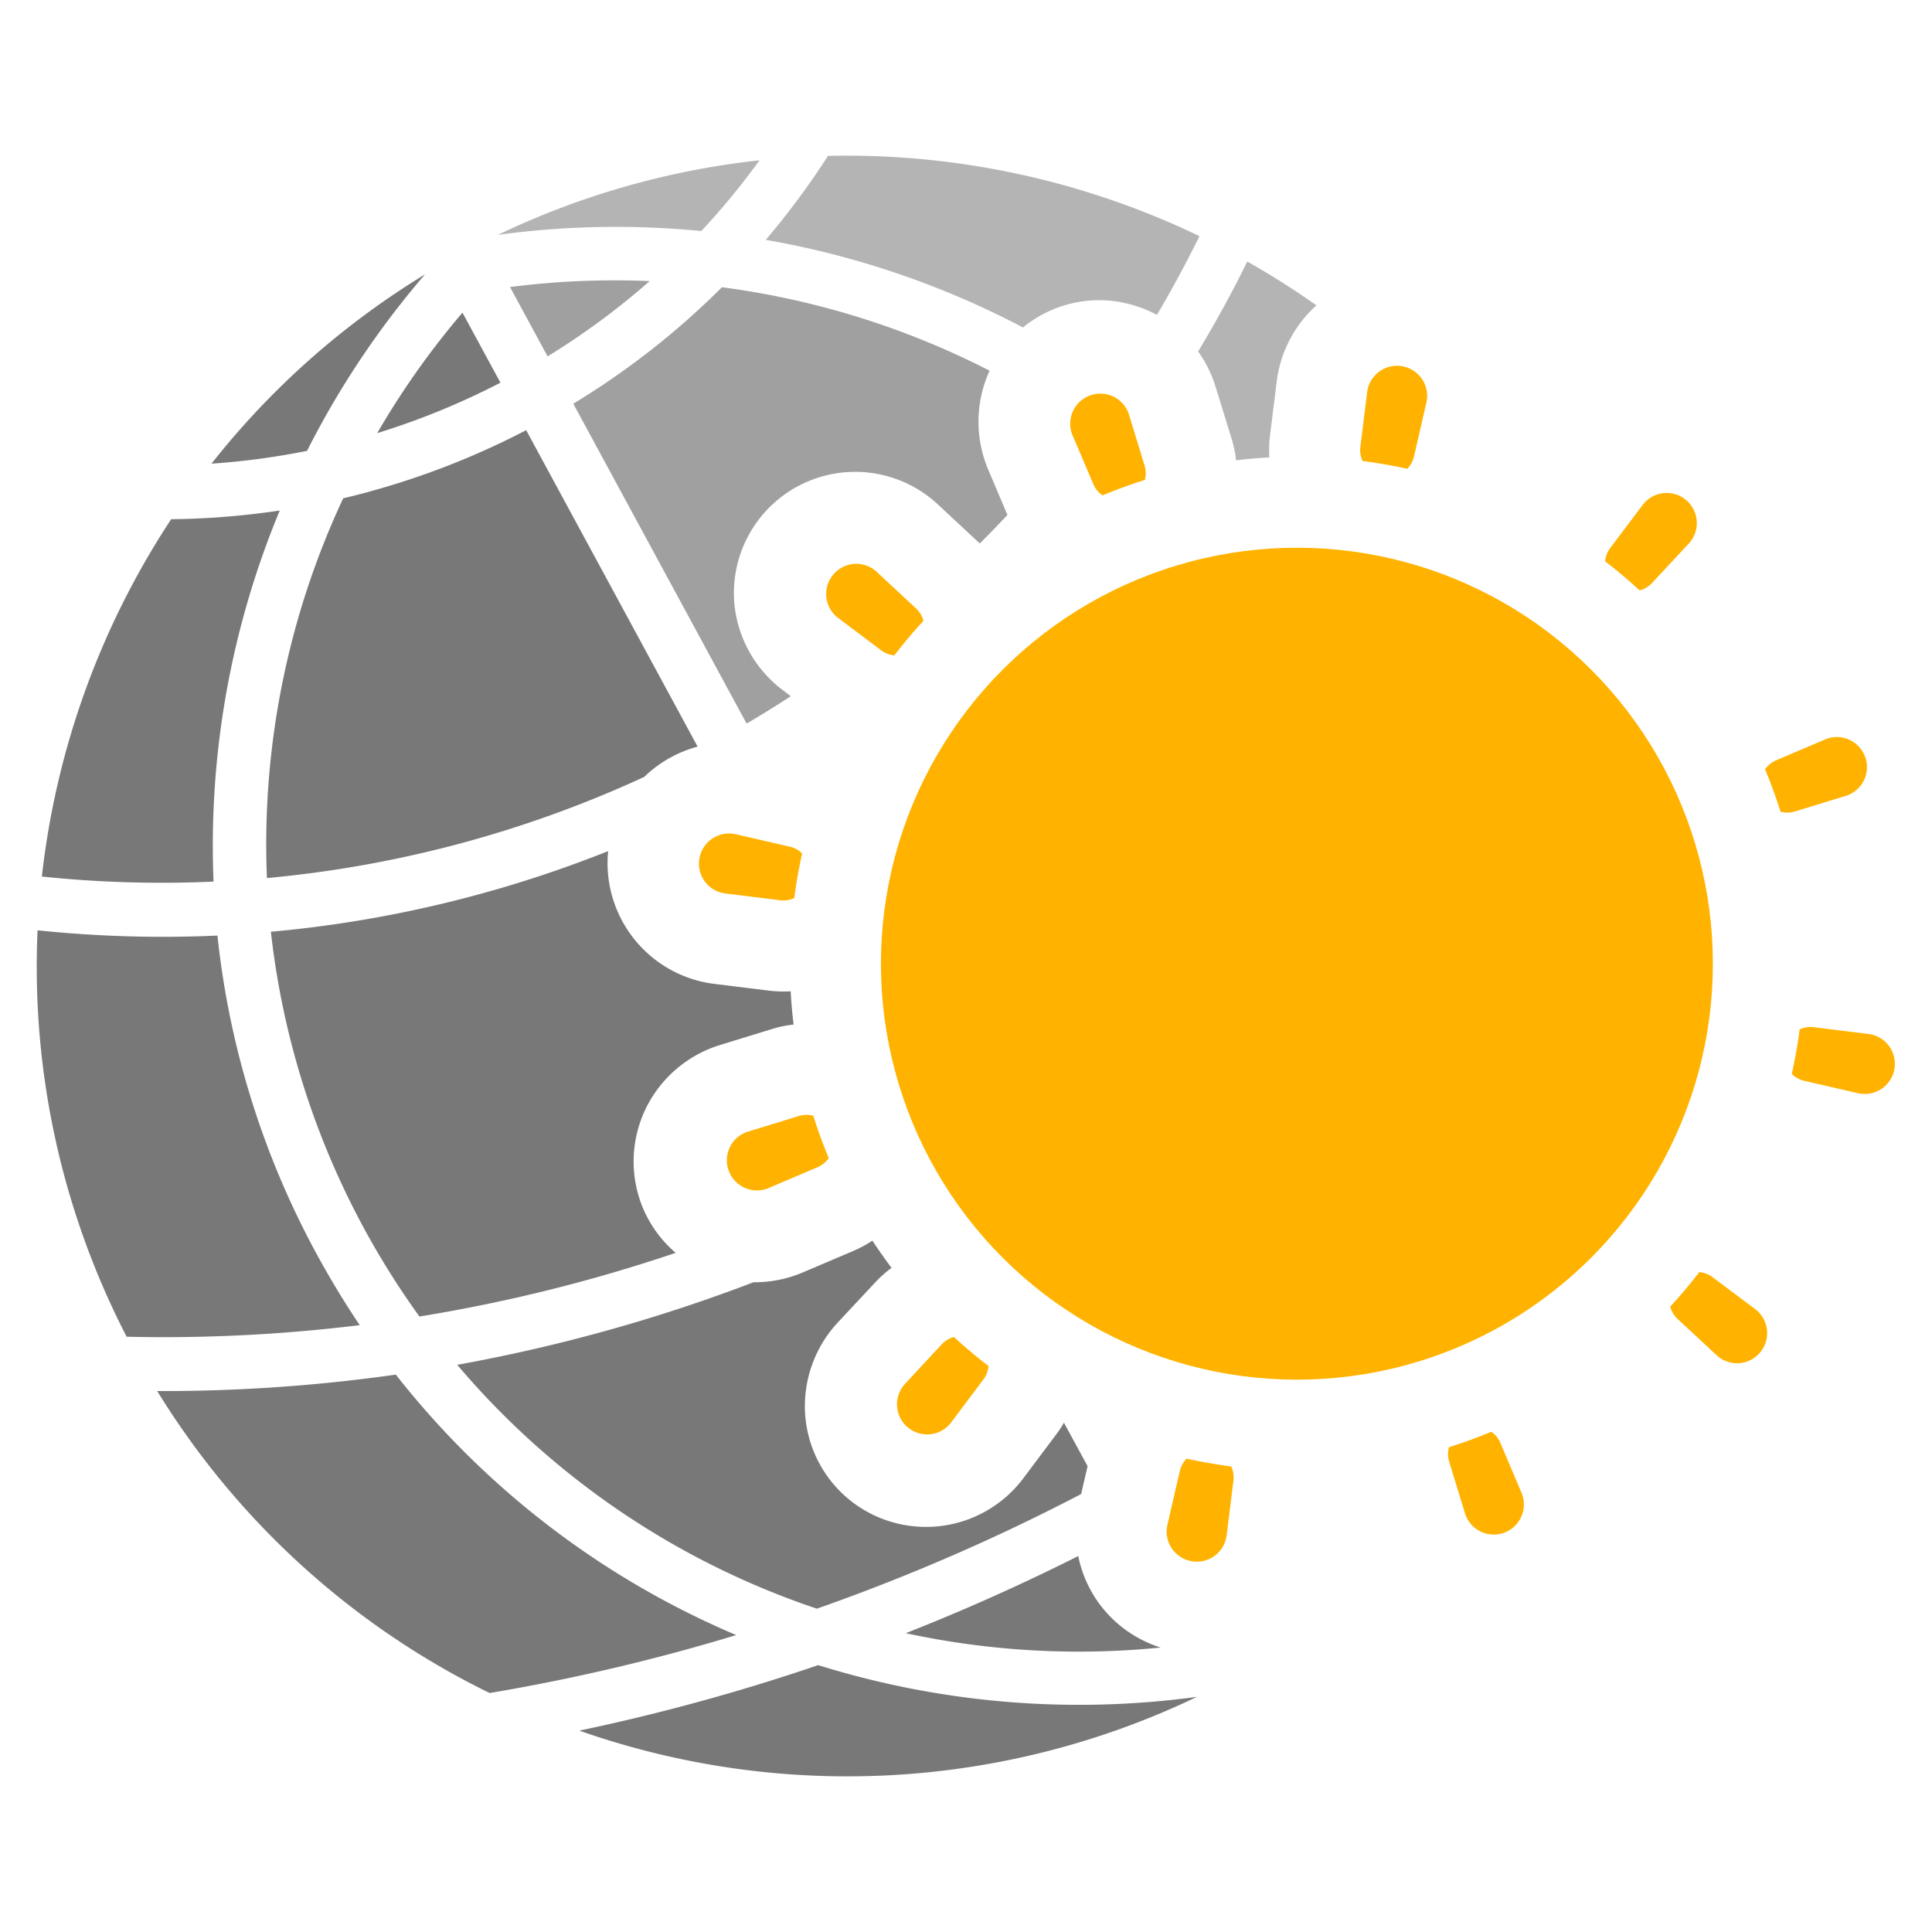 <svg xmlns="http://www.w3.org/2000/svg" viewBox="0 0 705.65 705.65"><defs><style>.cls-1{fill:transparent;stroke:transparent;stroke-miterlimit:10;opacity:0;}.cls-2{fill:#787878;}.cls-3{fill:#b4b4b4;}.cls-4{fill:#a0a0a0;}.cls-5{fill:#ffb300;}</style></defs><g id="Layer_2" data-name="Layer 2"><g id="svg2848"><rect class="cls-1" x="0.5" y="0.5" width="704.65" height="704.65"/><path class="cls-2" d="M155.24,100.21a294.19,294.19,0,0,0-78,69.14,269.58,269.58,0,0,0,34.91-4.68A319.27,319.27,0,0,1,155.24,100.21Z"/><path class="cls-3" d="M256.14,84.39a268.88,268.88,0,0,0,21.27-25.84,294.53,294.53,0,0,0-95.55,27.23A319.74,319.74,0,0,1,256.14,84.39Z"/><path class="cls-2" d="M182.78,139.77l-13.87-25.58a298.84,298.84,0,0,0-31.13,44A271.3,271.3,0,0,0,182.78,139.77Z"/><path class="cls-4" d="M200,130.16a270.52,270.52,0,0,0,37.28-27.49,298.7,298.7,0,0,0-51,2.17Z"/><path class="cls-3" d="M409.16,110.36A44.78,44.78,0,0,1,422.57,115q8.32-14.1,15.53-28.75A297.54,297.54,0,0,0,302.41,56.93a287.65,287.65,0,0,1-22.72,30.68,319.26,319.26,0,0,1,93.95,32,43.93,43.93,0,0,1,35.52-9.29Z"/><path class="cls-2" d="M78,322a318.63,318.63,0,0,1,24.18-135.54,288,288,0,0,1-39.66,3.18A297.33,297.33,0,0,0,15.29,320.15,422.27,422.27,0,0,0,78,322Z"/><path class="cls-4" d="M268.31,221.39a44.29,44.29,0,0,1,74.4-37L357.33,198l.53.52q5.14-5.15,10.1-10.45l-7-16.48a44.9,44.9,0,0,1,.09-35.32c.12-.29.27-.58.4-.87a299.41,299.41,0,0,0-97.76-30.49,287.94,287.94,0,0,1-54.3,42.54l63.3,116.83c5.48-3.21,10.85-6.55,16.14-10l-3-2.27A44.85,44.85,0,0,1,268.31,221.39Z"/><path class="cls-2" d="M192.18,157.12A289.46,289.46,0,0,1,125.35,182,298.46,298.46,0,0,0,97.49,320.7a420.73,420.73,0,0,0,137.82-36.95A44.71,44.71,0,0,1,254.8,272.7Z"/><path class="cls-3" d="M449.88,160.38a43.22,43.22,0,0,1,1.6,7.75q6-.74,12.14-1.07a43.36,43.36,0,0,1,.23-7.87l2.46-19.87a44.91,44.91,0,0,1,14.5-27.79,295.36,295.36,0,0,0-25.25-16q-8.25,16.77-17.95,32.83a45.06,45.06,0,0,1,6.4,13Z"/><path class="cls-2" d="M115.55,457.83A312.43,312.43,0,0,1,79.42,341.71a441.55,441.55,0,0,1-65.7-1.92A294.3,294.3,0,0,0,46.26,488.23,587.12,587.12,0,0,0,131.39,484Q122.93,471.41,115.55,457.83Z"/><path class="cls-2" d="M234.07,439.3a44.31,44.31,0,0,1,2-34.82A44.9,44.9,0,0,1,263,381.67l19.11-5.87a42.82,42.82,0,0,1,7.75-1.59q-.74-6-1.07-12.14a44.25,44.25,0,0,1-7.87-.24L261,359.37c-.77-.1-1.54-.21-2.29-.34a44.47,44.47,0,0,1-36.59-48.17A439.26,439.26,0,0,1,98.94,340.32,296.23,296.23,0,0,0,153.2,480.85a584.67,584.67,0,0,0,93.58-23.26A44,44,0,0,1,234.07,439.3Z"/><path class="cls-2" d="M144.57,502.07a606.6,606.6,0,0,1-87.15,6,294.23,294.23,0,0,0,121.41,110.3,724.75,724.75,0,0,0,90.07-21.17A313.53,313.53,0,0,1,144.57,502.07Z"/><path class="cls-2" d="M388.6,519.64a43.11,43.11,0,0,1-2.82,4.27l-12,16A44.43,44.43,0,0,1,330.41,557h0a44.12,44.12,0,0,1-36.36-40.81,44.92,44.92,0,0,1,12-33.22l13.64-14.6a42.28,42.28,0,0,1,5.94-5.28q-3.64-4.86-7-9.95a42.86,42.86,0,0,1-7,3.77l-18.4,7.83a44.85,44.85,0,0,1-18,3.59A604.06,604.06,0,0,1,167,498.49a295.1,295.1,0,0,0,131.36,89.07,736,736,0,0,0,96.52-41.87l2.35-10.19Z"/><!--path class="cls-3" d="M500.34,552.88a320.67,320.67,0,0,1-36.93,52.67,295.46,295.46,0,0,0,44.32-33,45.07,45.07,0,0,1-4.37-9.83Z"/--><path class="cls-2" d="M298.84,608.18a746.24,746.24,0,0,1-87.25,23.92,295.29,295.29,0,0,0,225.58-12.33A320.35,320.35,0,0,1,298.84,608.18Z"/><path class="cls-2" d="M400.28,584a44.41,44.41,0,0,1-6.46-15.66q-31.14,15.64-63,28.17a299.66,299.66,0,0,0,93.12,5.24A44.34,44.34,0,0,1,400.28,584Z"/><path class="cls-5" d="M655.55,296.39l19.11-5.86a11,11,0,1,0-7.54-20.67l-18.39,7.83a9.46,9.46,0,0,0-4.06,3.3q3.17,7.59,5.65,15.48A9.5,9.5,0,0,0,655.55,296.39Z"/><path class="cls-5" d="M654.44,392.27a9.44,9.44,0,0,0,4.52,2.49l19.51,4.49a11,11,0,1,0,3.81-21.62l-19.87-2.46a9.44,9.44,0,0,0-5.1.8c-.36,2.72-.76,5.45-1.25,8.18S655,389.59,654.44,392.27Z"/><path class="cls-5" d="M426.43,556.78a11,11,0,1,0,21.62,3.81l2.46-19.87a9.44,9.44,0,0,0-.8-5.1c-2.72-.36-5.45-.77-8.18-1.25s-5.44-1-8.12-1.62a9.44,9.44,0,0,0-2.49,4.52Z"/><path class="cls-5" d="M627.36,495.33a11,11,0,1,0,14.16-16.84l-16-12a9.4,9.4,0,0,0-4.88-1.86q-5,6.54-10.61,12.61a9.52,9.52,0,0,0,2.69,4.49Z"/><path class="cls-5" d="M268.9,304.74a11,11,0,1,0-3.81,21.62L285,328.82a9.44,9.44,0,0,0,5.1-.8c.36-2.72.76-5.45,1.25-8.18s1-5.44,1.62-8.12a9.36,9.36,0,0,0-4.52-2.49Z"/><path class="cls-5" d="M617,198.32a11,11,0,1,0-16.83-14.16l-12.05,16a9.4,9.4,0,0,0-1.86,4.88q6.56,5,12.61,10.61a9.45,9.45,0,0,0,4.49-2.68Z"/><path class="cls-5" d="M320,208.66a11,11,0,1,0-14.15,16.84l15.95,12a9.4,9.4,0,0,0,4.88,1.86q5-6.56,10.61-12.61a9.45,9.45,0,0,0-2.68-4.49Z"/><path class="cls-5" d="M418.08,170.13,412.22,151a11,11,0,1,0-20.67,7.54l7.83,18.4a9.49,9.49,0,0,0,3.3,4q7.59-3.16,15.48-5.65A9.5,9.5,0,0,0,418.08,170.13Z"/><path class="cls-5" d="M520.94,147.21a11,11,0,1,0-21.62-3.81l-2.46,19.87a9.44,9.44,0,0,0,.8,5.1c2.72.36,5.45.76,8.18,1.24s5.44,1,8.12,1.63a9.36,9.36,0,0,0,2.49-4.52Z"/><path class="cls-5" d="M291.82,407.6l-19.11,5.86a11,11,0,1,0,7.54,20.67l18.4-7.83a9.43,9.43,0,0,0,4.05-3.3q-3.17-7.59-5.65-15.48A9.5,9.5,0,0,0,291.82,407.6Z"/><path class="cls-5" d="M330.35,505.67a11,11,0,1,0,16.84,14.15l12-16a9.4,9.4,0,0,0,1.86-4.88q-6.54-5-12.61-10.61a9.5,9.5,0,0,0-4.49,2.68Z"/><path class="cls-5" d="M529.3,533.86,535.16,553a11,11,0,1,0,20.66-7.54L548,527a9.46,9.46,0,0,0-3.3-4.06q-7.59,3.16-15.48,5.65A9.41,9.41,0,0,0,529.3,533.86Z"/><circle class="cls-5" cx="473.69" cy="351.99" r="151.93" transform="translate(-110.16 438.04) rotate(-45)"/></g></g></svg>